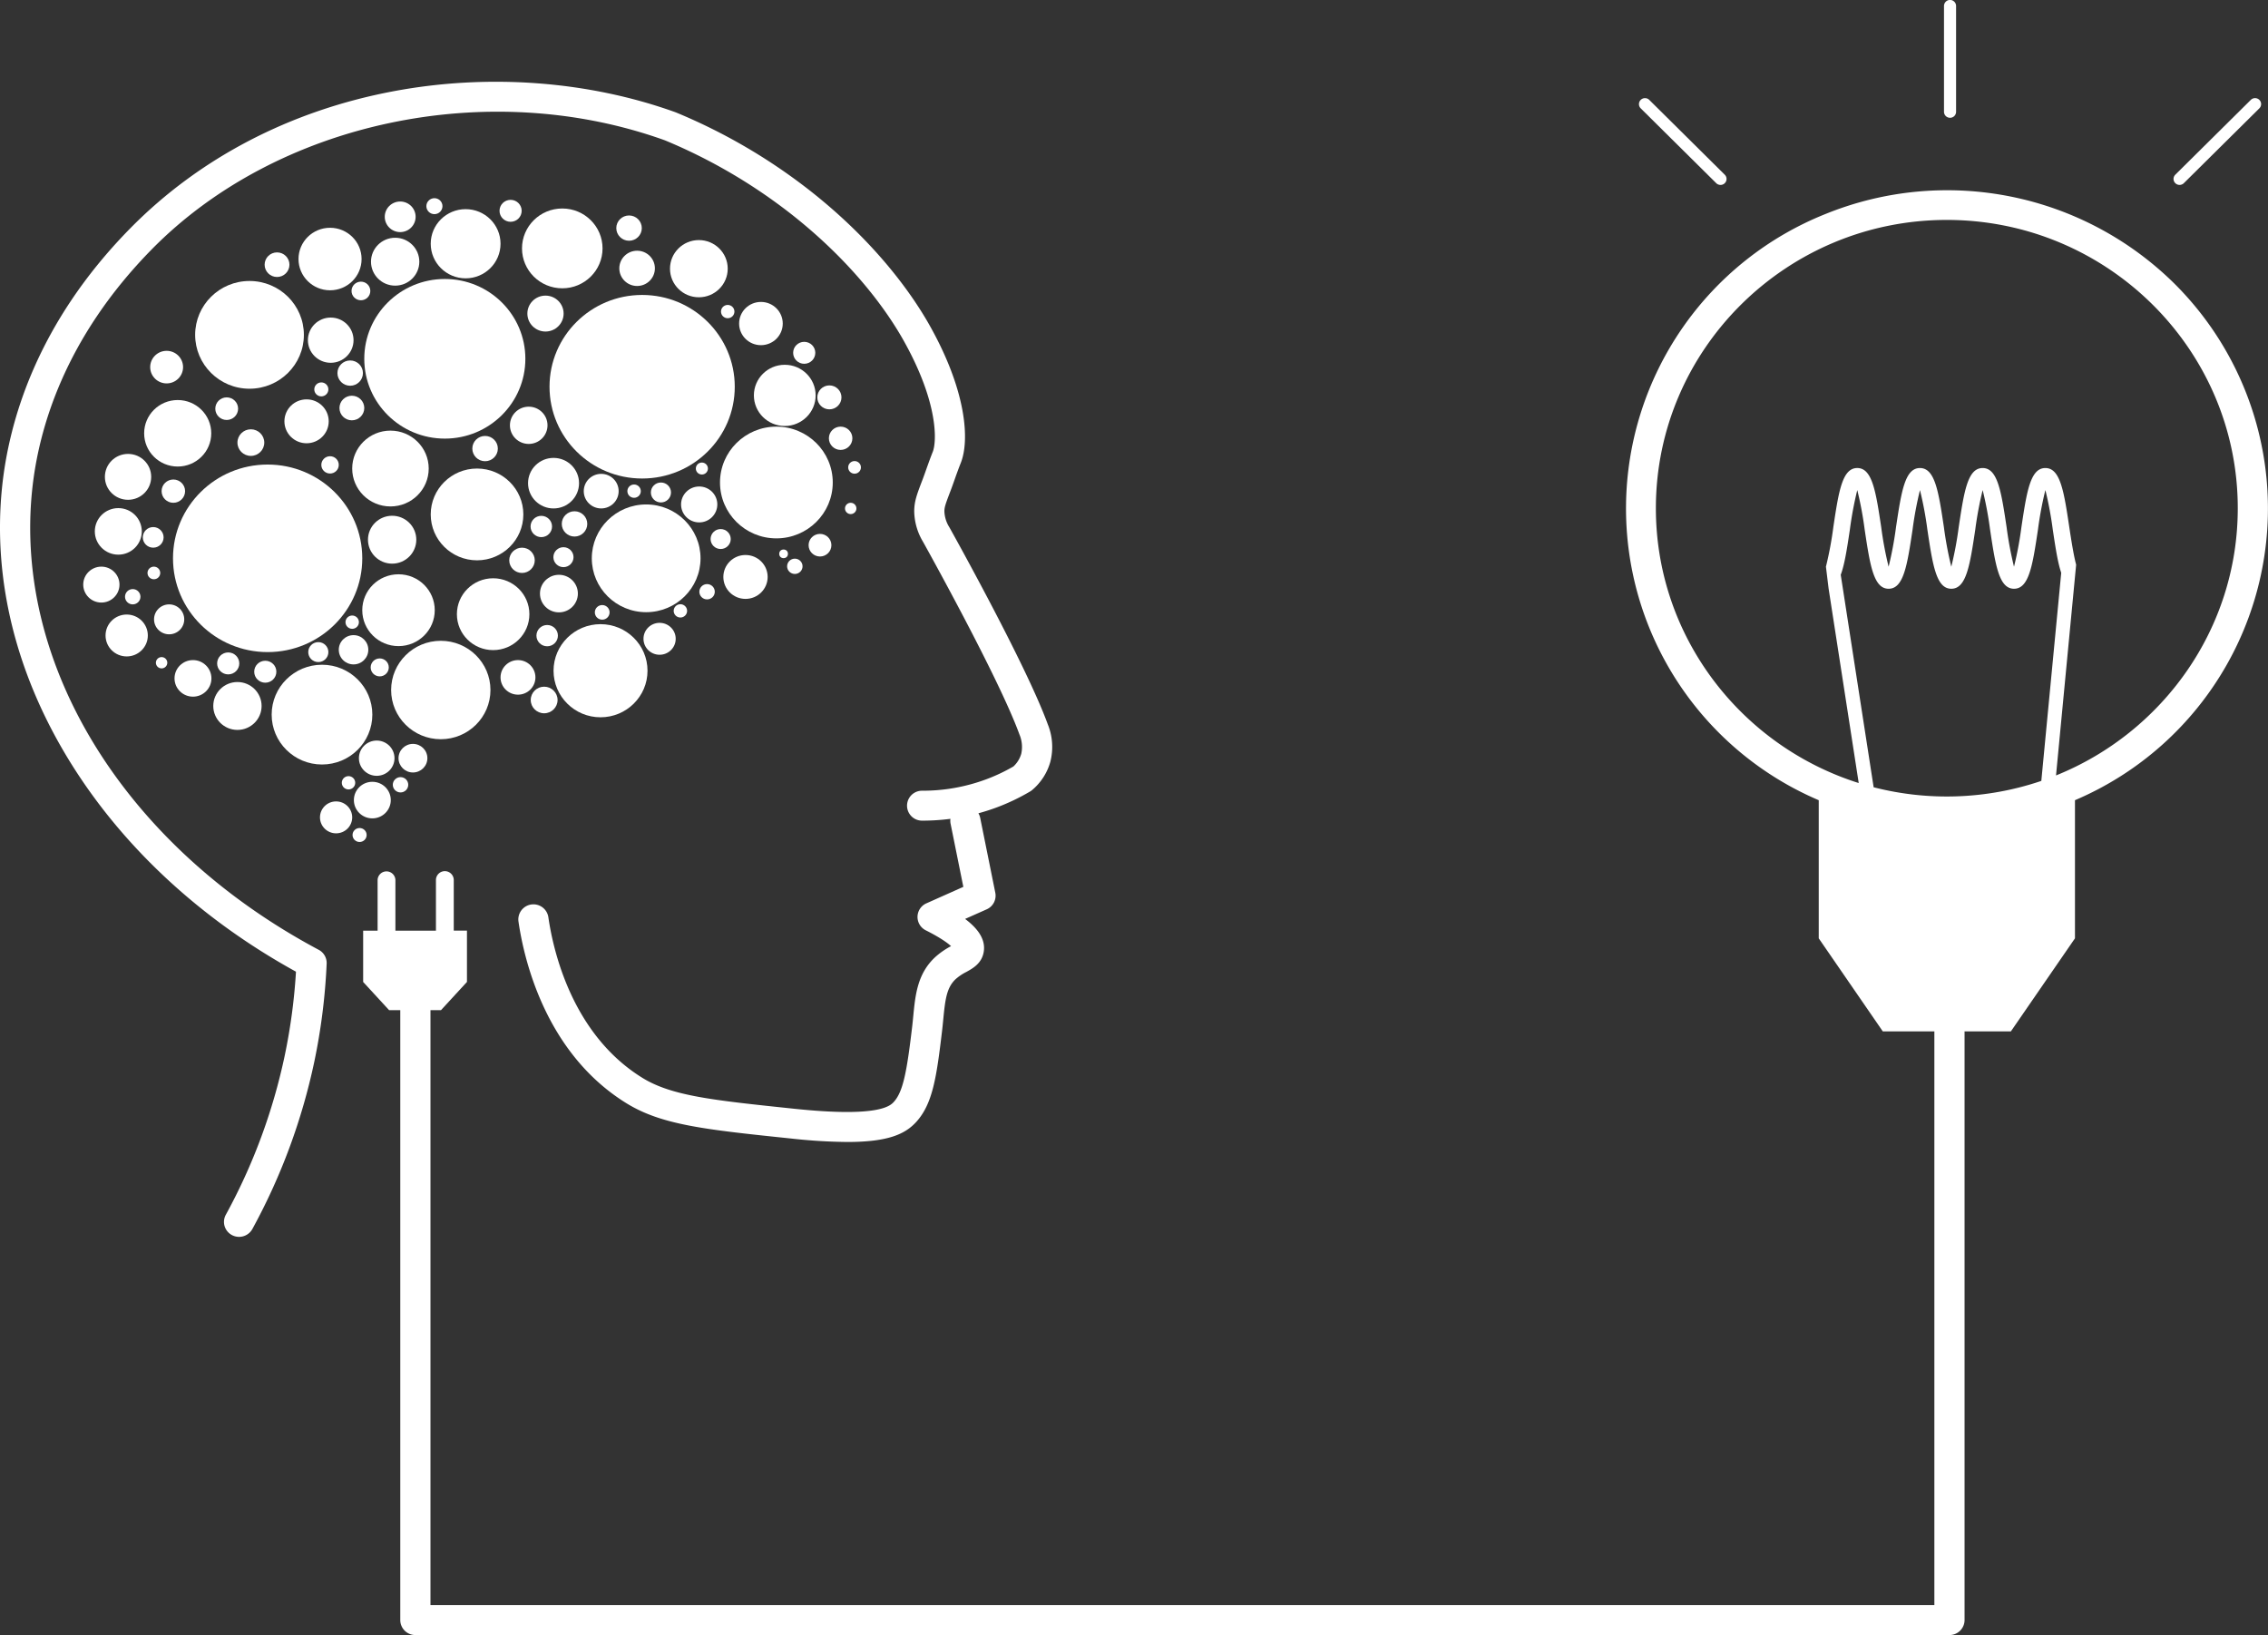 <svg id="Asset_17" data-name="Asset 17" xmlns="http://www.w3.org/2000/svg" width="778.346" height="561.041" viewBox="0 0 778.346 561.041">
  <rect x="0" y="0" width="778.346" height="561.041" fill="#333333" stroke="none"/>
  <g id="Innovation_and_creation" data-name="Innovation and creation" transform="translate(0)">
    <path id="Path_4646" data-name="Path 4646" d="M360.46,315.325a19.566,19.566,0,0,1-6.25,9.681,5.094,5.094,0,0,1-.708.5,72.112,72.112,0,0,1-11.781,5.583q-2.926,1.071-5.936,1.886a5.042,5.042,0,0,1,.612,1.592l5.182,25.674a5.124,5.124,0,0,1-2.964,5.693l-7.4,3.29c4.146,3.115,7.11,6.846,6.4,11.266-.643,3.988-3.749,5.7-6.019,6.949a16.838,16.838,0,0,0-3.642,2.461c-3.04,2.869-3.559,6.847-4.215,13.6-.128,1.335-.263,2.715-.432,4.159-1.862,15.7-3.185,24.89-8.758,31.11-3.8,4.248-9.65,6.994-23.749,6.994a188.179,188.179,0,0,1-19.348-1.191c-29.6-3.081-44.452-4.649-56.565-12.163-27.688-17.171-35.061-49.274-36.947-62.279a5.182,5.182,0,0,1,10.261-1.458c1.679,11.588,8.178,40.144,32.169,55.029,10.085,6.258,24.143,7.726,52.149,10.656,29.367,3.081,33.064-1.054,34.28-2.4,3.168-3.536,4.426-10.41,6.219-25.489.159-1.335.287-2.66.411-3.944.691-7.079,1.382-14.4,7.38-20.057a26.021,26.021,0,0,1,5.583-3.906c-1.188-1.085-3.652-2.9-8.675-5.429a5.115,5.115,0,0,1,.228-9.263l12.663-5.648-4.371-21.655a5.152,5.152,0,0,1-.055-1.688,74.48,74.48,0,0,1-9.643.623h-.114a5.135,5.135,0,1,1,0-10.27h.107a62.432,62.432,0,0,0,21.587-3.789,61.2,61.2,0,0,0,9.674-4.532,9.483,9.483,0,0,0,2.691-4.347,10.939,10.939,0,0,0-.643-6.693c-7.1-19.536-32.846-65.658-33.105-66.12a20.936,20.936,0,0,1-2.982-10.345c0-3.368.881-5.724,2.5-10l.345-.887c.453-1.2.881-2.4,1.33-3.687.691-1.91,1.382-3.885,2.173-5.85,1.358-3.334,2.159-16.774-10.251-38.683-4.934-8.712-16.525-25.914-38.734-43.256a185.686,185.686,0,0,0-42.938-24.99c-60.648-21.8-133.058-6.395-176.138,37.46-29.993,30.542-38.855,61.769-41.007,82.586-6.274,60.667,32.328,122.576,98.349,157.722a5.126,5.126,0,0,1,2.726,4.758,208.843,208.843,0,0,1-4.25,33.688,209.909,209.909,0,0,1-21.245,57.363,5.208,5.208,0,0,1-9.013.182,5.094,5.094,0,0,1-.1-5.071A199.546,199.546,0,0,0,97.706,416.18a198.065,198.065,0,0,0,3.873-28.851C68.926,369.347,42.22,344.6,24.212,315.6,5.555,285.539-2.571,252.851.718,221.066c2.322-22.443,11.819-56.045,43.878-88.7C68.339,108.2,99.575,91.9,134.934,85.236c32.556-6.138,66.968-3.581,96.891,7.189.076.031.155.058.232.092a196.03,196.03,0,0,1,45.46,26.445c23.615,18.438,36.049,36.92,41.356,46.3,12.963,22.895,13.934,39.932,10.824,47.583-.691,1.742-1.337,3.522-2,5.4-.449,1.27-.912,2.585-1.406,3.889l-.345.9c-1.461,3.861-1.842,4.933-1.838,6.36a10.909,10.909,0,0,0,1.683,5.4c1.075,1.924,26.4,47.316,33.786,67.619A20.574,20.574,0,0,1,360.46,315.325Z" transform="translate(-0.005 -53.906)" fill="#fff"/>
    <ellipse id="Ellipse_451" data-name="Ellipse 451" cx="32.477" cy="32.178" rx="32.477" ry="32.178" transform="translate(59.372 159.403)" fill="#fff"/>
    <ellipse id="Ellipse_452" data-name="Ellipse 452" cx="12.438" cy="12.324" rx="12.438" ry="12.324" transform="translate(124.325 197.059)" fill="#fff"/>
    <ellipse id="Ellipse_453" data-name="Ellipse 453" cx="12.438" cy="12.324" rx="12.438" ry="12.324" transform="translate(156.802 198.428)" fill="#fff"/>
    <ellipse id="Ellipse_454" data-name="Ellipse 454" cx="13.129" cy="13.008" rx="13.129" ry="13.008" transform="translate(120.87 147.764)" fill="#fff"/>
    <ellipse id="Ellipse_455" data-name="Ellipse 455" cx="15.893" cy="15.747" rx="15.893" ry="15.747" transform="translate(147.819 160.772)" fill="#fff"/>
    <ellipse id="Ellipse_456" data-name="Ellipse 456" cx="27.64" cy="27.386" rx="27.64" ry="27.386" transform="translate(125.016 95.731)" fill="#fff"/>
    <ellipse id="Ellipse_457" data-name="Ellipse 457" cx="31.786" cy="31.494" rx="31.786" ry="31.494" transform="translate(188.588 101.208)" fill="#fff"/>
    <ellipse id="Ellipse_458" data-name="Ellipse 458" cx="18.657" cy="18.485" rx="18.657" ry="18.485" transform="translate(203.099 173.096)" fill="#fff"/>
    <ellipse id="Ellipse_459" data-name="Ellipse 459" cx="18.657" cy="18.485" rx="18.657" ry="18.485" transform="translate(66.973 96.415)" fill="#fff"/>
    <ellipse id="Ellipse_460" data-name="Ellipse 460" cx="17.275" cy="17.116" rx="17.275" ry="17.116" transform="translate(93.231 228.097)" fill="#fff"/>
    <ellipse id="Ellipse_461" data-name="Ellipse 461" cx="8.292" cy="8.216" rx="8.292" ry="8.216" transform="translate(73.192 234.03)" fill="#fff"/>
    <ellipse id="Ellipse_462" data-name="Ellipse 462" cx="17.043" cy="16.887" rx="17.043" ry="16.887" transform="translate(134.231 219.881)" fill="#fff"/>
    <ellipse id="Ellipse_463" data-name="Ellipse 463" cx="16.124" cy="15.976" rx="16.124" ry="15.976" transform="translate(189.97 214.175)" fill="#fff"/>
    <ellipse id="Ellipse_464" data-name="Ellipse 464" cx="6.506" cy="6.446" rx="6.506" ry="6.446" transform="translate(185.309 197.233)" fill="#fff"/>
    <ellipse id="Ellipse_465" data-name="Ellipse 465" cx="19.348" cy="19.17" rx="19.348" ry="19.17" transform="translate(247.094 146.395)" fill="#fff"/>
    <ellipse id="Ellipse_466" data-name="Ellipse 466" cx="7.601" cy="7.531" rx="7.601" ry="7.531" transform="translate(248.245 190.441)" fill="#fff"/>
    <ellipse id="Ellipse_467" data-name="Ellipse 467" cx="11.515" cy="11.41" rx="11.515" ry="11.41" transform="translate(49.47 137.268)" fill="#fff"/>
    <ellipse id="Ellipse_468" data-name="Ellipse 468" cx="7.601" cy="7.531" rx="7.601" ry="7.531" transform="translate(97.608 137.039)" fill="#fff"/>
    <ellipse id="Ellipse_469" data-name="Ellipse 469" cx="4.605" cy="4.563" rx="4.605" ry="4.563" transform="translate(81.487 147.309)" fill="#fff"/>
    <ellipse id="Ellipse_470" data-name="Ellipse 470" cx="3.914" cy="3.879" rx="3.914" ry="3.879" transform="translate(73.886 136.354)" fill="#fff"/>
    <ellipse id="Ellipse_471" data-name="Ellipse 471" cx="10.824" cy="10.725" rx="10.824" ry="10.725" transform="translate(102.445 78.159)" fill="#fff"/>
    <ellipse id="Ellipse_472" data-name="Ellipse 472" cx="7.832" cy="7.76" rx="7.832" ry="7.76" transform="translate(105.668 108.968)" fill="#fff"/>
    <ellipse id="Ellipse_473" data-name="Ellipse 473" cx="3.223" cy="3.194" rx="3.223" ry="3.194" transform="translate(120.642 96.645)" fill="#fff"/>
    <ellipse id="Ellipse_474" data-name="Ellipse 474" cx="8.292" cy="8.216" rx="8.292" ry="8.216" transform="translate(127.321 81.583)" fill="#fff"/>
    <ellipse id="Ellipse_475" data-name="Ellipse 475" cx="11.978" cy="11.868" rx="11.978" ry="11.868" transform="translate(147.819 71.768)" fill="#fff"/>
    <ellipse id="Ellipse_476" data-name="Ellipse 476" cx="6.219" cy="6.162" rx="6.219" ry="6.162" transform="translate(180.987 101.437)" fill="#fff"/>
    <ellipse id="Ellipse_477" data-name="Ellipse 477" cx="13.82" cy="13.693" rx="13.82" ry="13.693" transform="translate(179.145 71.542)" fill="#fff"/>
    <ellipse id="Ellipse_478" data-name="Ellipse 478" cx="6.45" cy="6.391" rx="6.45" ry="6.391" transform="translate(174.999 139.548)" fill="#fff"/>
    <ellipse id="Ellipse_479" data-name="Ellipse 479" cx="4.377" cy="4.337" rx="4.377" ry="4.337" transform="translate(162.098 149.589)" fill="#fff"/>
    <ellipse id="Ellipse_480" data-name="Ellipse 480" cx="8.751" cy="8.671" rx="8.751" ry="8.671" transform="translate(181.218 157.123)" fill="#fff"/>
    <ellipse id="Ellipse_481" data-name="Ellipse 481" cx="4.377" cy="4.337" rx="4.377" ry="4.337" transform="translate(192.792 175.434)" fill="#fff"/>
    <ellipse id="Ellipse_482" data-name="Ellipse 482" cx="4.377" cy="4.337" rx="4.377" ry="4.337" transform="translate(174.768 187.929)" fill="#fff"/>
    <ellipse id="Ellipse_483" data-name="Ellipse 483" cx="3.686" cy="3.653" rx="3.686" ry="3.653" transform="translate(182.082 177.005)" fill="#fff"/>
    <ellipse id="Ellipse_484" data-name="Ellipse 484" cx="5.987" cy="5.932" rx="5.987" ry="5.932" transform="translate(200.338 162.6)" fill="#fff"/>
    <ellipse id="Ellipse_485" data-name="Ellipse 485" cx="3.455" cy="3.423" rx="3.455" ry="3.423" transform="translate(223.369 165.565)" fill="#fff"/>
    <ellipse id="Ellipse_486" data-name="Ellipse 486" cx="2.304" cy="2.283" rx="2.304" ry="2.283" transform="translate(215.305 166.249)" fill="#fff"/>
    <ellipse id="Ellipse_487" data-name="Ellipse 487" cx="2.073" cy="2.054" rx="2.073" ry="2.054" transform="translate(238.802 158.718)" fill="#fff"/>
    <ellipse id="Ellipse_488" data-name="Ellipse 488" cx="6.219" cy="6.162" rx="6.219" ry="6.162" transform="translate(233.734 166.934)" fill="#fff"/>
    <ellipse id="Ellipse_489" data-name="Ellipse 489" cx="3.455" cy="3.423" rx="3.455" ry="3.423" transform="translate(243.867 181.541)" fill="#fff"/>
    <ellipse id="Ellipse_490" data-name="Ellipse 490" cx="3.455" cy="3.423" rx="3.455" ry="3.423" transform="translate(189.914 187.761)" fill="#fff"/>
    <ellipse id="Ellipse_491" data-name="Ellipse 491" cx="2.532" cy="2.509" rx="2.532" ry="2.509" transform="translate(204.139 207.616)" fill="#fff"/>
    <ellipse id="Ellipse_492" data-name="Ellipse 492" cx="5.528" cy="5.477" rx="5.528" ry="5.477" transform="translate(220.836 213.719)" fill="#fff"/>
    <ellipse id="Ellipse_493" data-name="Ellipse 493" cx="2.304" cy="2.283" rx="2.304" ry="2.283" transform="translate(231.198 207.328)" fill="#fff"/>
    <ellipse id="Ellipse_494" data-name="Ellipse 494" cx="5.987" cy="5.932" rx="5.987" ry="5.932" transform="translate(171.776 226.502)" fill="#fff"/>
    <ellipse id="Ellipse_495" data-name="Ellipse 495" cx="3.686" cy="3.653" rx="3.686" ry="3.653" transform="translate(184.096 214.459)" fill="#fff"/>
    <ellipse id="Ellipse_496" data-name="Ellipse 496" cx="4.605" cy="4.563" rx="4.605" ry="4.563" transform="translate(182.141 235.628)" fill="#fff"/>
    <ellipse id="Ellipse_497" data-name="Ellipse 497" cx="10.596" cy="10.499" rx="10.596" ry="10.499" transform="translate(258.724 125.171)" fill="#fff"/>
    <ellipse id="Ellipse_498" data-name="Ellipse 498" cx="7.487" cy="7.418" rx="7.487" ry="7.418" transform="translate(253.655 103.604)" fill="#fff"/>
    <ellipse id="Ellipse_499" data-name="Ellipse 499" cx="3.8" cy="3.766" rx="3.8" ry="3.766" transform="translate(272.198 117.297)" fill="#fff"/>
    <ellipse id="Ellipse_500" data-name="Ellipse 500" cx="4.032" cy="3.995" rx="4.032" ry="3.995" transform="translate(284.463 146.395)" fill="#fff"/>
    <ellipse id="Ellipse_501" data-name="Ellipse 501" cx="4.146" cy="4.108" rx="4.146" ry="4.108" transform="translate(280.49 132.246)" fill="#fff"/>
    <ellipse id="Ellipse_502" data-name="Ellipse 502" cx="2.187" cy="2.167" rx="2.187" ry="2.167" transform="translate(291.086 158.208)" fill="#fff"/>
    <ellipse id="Ellipse_503" data-name="Ellipse 503" cx="1.959" cy="1.941" rx="1.959" ry="1.941" transform="translate(289.991 172.524)" fill="#fff"/>
    <ellipse id="Ellipse_504" data-name="Ellipse 504" cx="3.914" cy="3.879" rx="3.914" ry="3.879" transform="translate(277.498 183.198)" fill="#fff"/>
    <ellipse id="Ellipse_505" data-name="Ellipse 505" cx="2.65" cy="2.626" rx="2.65" ry="2.626" transform="translate(270.125 191.694)" fill="#fff"/>
    <ellipse id="Ellipse_506" data-name="Ellipse 506" cx="1.496" cy="1.482" rx="1.496" ry="1.482" transform="translate(267.42 188.559)" fill="#fff"/>
    <ellipse id="Ellipse_507" data-name="Ellipse 507" cx="2.65" cy="2.626" rx="2.65" ry="2.626" transform="translate(240.008 200.424)" fill="#fff"/>
    <ellipse id="Ellipse_508" data-name="Ellipse 508" cx="9.905" cy="9.814" rx="9.905" ry="9.814" transform="translate(229.933 82.38)" fill="#fff"/>
    <ellipse id="Ellipse_509" data-name="Ellipse 509" cx="2.304" cy="2.283" rx="2.304" ry="2.283" transform="translate(247.436 104.631)" fill="#fff"/>
    <ellipse id="Ellipse_510" data-name="Ellipse 510" cx="6.105" cy="6.049" rx="6.105" ry="6.049" transform="translate(212.541 86.033)" fill="#fff"/>
    <ellipse id="Ellipse_511" data-name="Ellipse 511" cx="4.377" cy="4.337" rx="4.377" ry="4.337" transform="translate(211.505 73.935)" fill="#fff"/>
    <ellipse id="Ellipse_512" data-name="Ellipse 512" cx="3.8" cy="3.766" rx="3.8" ry="3.766" transform="translate(171.43 68.574)" fill="#fff"/>
    <ellipse id="Ellipse_513" data-name="Ellipse 513" cx="5.296" cy="5.248" rx="5.296" ry="5.248" transform="translate(132.044 69.146)" fill="#fff"/>
    <ellipse id="Ellipse_514" data-name="Ellipse 514" cx="2.764" cy="2.739" rx="2.764" ry="2.739" transform="translate(146.323 68.003)" fill="#fff"/>
    <ellipse id="Ellipse_515" data-name="Ellipse 515" cx="4.26" cy="4.221" rx="4.26" ry="4.221" transform="translate(90.816 86.604)" fill="#fff"/>
    <ellipse id="Ellipse_516" data-name="Ellipse 516" cx="5.642" cy="5.59" rx="5.642" ry="5.59" transform="translate(51.543 120.382)" fill="#fff"/>
    <ellipse id="Ellipse_517" data-name="Ellipse 517" cx="4.26" cy="4.221" rx="4.26" ry="4.221" transform="translate(116.496 135.786)" fill="#fff"/>
    <ellipse id="Ellipse_518" data-name="Ellipse 518" cx="2.418" cy="2.396" rx="2.418" ry="2.396" transform="translate(107.859 131.219)" fill="#fff"/>
    <ellipse id="Ellipse_519" data-name="Ellipse 519" cx="4.377" cy="4.337" rx="4.377" ry="4.337" transform="translate(115.802 123.688)" fill="#fff"/>
    <ellipse id="Ellipse_520" data-name="Ellipse 520" cx="2.995" cy="2.968" rx="2.995" ry="2.968" transform="translate(110.274 156.551)" fill="#fff"/>
    <ellipse id="Ellipse_521" data-name="Ellipse 521" cx="8.292" cy="8.216" rx="8.292" ry="8.216" transform="translate(126.284 176.978)" fill="#fff"/>
    <ellipse id="Ellipse_522" data-name="Ellipse 522" cx="7.946" cy="7.873" rx="7.946" ry="7.873" transform="translate(35.996 155.754)" fill="#fff"/>
    <ellipse id="Ellipse_523" data-name="Ellipse 523" cx="4.032" cy="3.995" rx="4.032" ry="3.995" transform="translate(55.457 164.538)" fill="#fff"/>
    <ellipse id="Ellipse_524" data-name="Ellipse 524" cx="3.569" cy="3.536" rx="3.569" ry="3.536" transform="translate(49.01 180.856)" fill="#fff"/>
    <ellipse id="Ellipse_525" data-name="Ellipse 525" cx="8.06" cy="7.986" rx="8.06" ry="7.986" transform="translate(32.541 174.352)" fill="#fff"/>
    <ellipse id="Ellipse_526" data-name="Ellipse 526" cx="6.219" cy="6.162" rx="6.219" ry="6.162" transform="translate(28.567 194.436)" fill="#fff"/>
    <ellipse id="Ellipse_527" data-name="Ellipse 527" cx="2.187" cy="2.167" rx="2.187" ry="2.167" transform="translate(50.62 194.436)" fill="#fff"/>
    <ellipse id="Ellipse_528" data-name="Ellipse 528" cx="5.182" cy="5.135" rx="5.182" ry="5.135" transform="translate(52.866 207.386)" fill="#fff"/>
    <ellipse id="Ellipse_529" data-name="Ellipse 529" cx="7.255" cy="7.189" rx="7.255" ry="7.189" transform="translate(36.224 210.868)" fill="#fff"/>
    <ellipse id="Ellipse_530" data-name="Ellipse 530" cx="2.65" cy="2.626" rx="2.65" ry="2.626" transform="translate(42.902 202.135)" fill="#fff"/>
    <ellipse id="Ellipse_531" data-name="Ellipse 531" cx="1.959" cy="1.941" rx="1.959" ry="1.941" transform="translate(53.498 225.471)" fill="#fff"/>
    <ellipse id="Ellipse_532" data-name="Ellipse 532" cx="6.333" cy="6.275" rx="6.333" ry="6.275" transform="translate(59.894 226.502)" fill="#fff"/>
    <ellipse id="Ellipse_533" data-name="Ellipse 533" cx="3.8" cy="3.766" rx="3.8" ry="3.766" transform="translate(74.518 223.876)" fill="#fff"/>
    <ellipse id="Ellipse_534" data-name="Ellipse 534" cx="3.8" cy="3.766" rx="3.8" ry="3.766" transform="translate(87.243 226.728)" fill="#fff"/>
    <ellipse id="Ellipse_535" data-name="Ellipse 535" cx="3.455" cy="3.423" rx="3.455" ry="3.423" transform="translate(105.786 220.337)" fill="#fff"/>
    <ellipse id="Ellipse_536" data-name="Ellipse 536" cx="5.068" cy="5.022" rx="5.068" ry="5.022" transform="translate(116.265 217.94)" fill="#fff"/>
    <ellipse id="Ellipse_537" data-name="Ellipse 537" cx="2.304" cy="2.283" rx="2.304" ry="2.283" transform="translate(118.566 211.207)" fill="#fff"/>
    <ellipse id="Ellipse_538" data-name="Ellipse 538" cx="3.109" cy="3.081" rx="3.109" ry="3.081" transform="translate(127.207 225.93)" fill="#fff"/>
    <ellipse id="Ellipse_539" data-name="Ellipse 539" cx="6.105" cy="6.049" rx="6.105" ry="6.049" transform="translate(123.175 254.114)" fill="#fff"/>
    <ellipse id="Ellipse_540" data-name="Ellipse 540" cx="4.951" cy="4.905" rx="4.951" ry="4.905" transform="translate(136.767 255.257)" fill="#fff"/>
    <ellipse id="Ellipse_541" data-name="Ellipse 541" cx="2.304" cy="2.283" rx="2.304" ry="2.283" transform="translate(117.301 266.321)" fill="#fff"/>
    <ellipse id="Ellipse_542" data-name="Ellipse 542" cx="6.333" cy="6.275" rx="6.333" ry="6.275" transform="translate(121.447 268.265)" fill="#fff"/>
    <ellipse id="Ellipse_543" data-name="Ellipse 543" cx="2.65" cy="2.626" rx="2.65" ry="2.626" transform="translate(134.804 266.663)" fill="#fff"/>
    <ellipse id="Ellipse_544" data-name="Ellipse 544" cx="2.418" cy="2.396" rx="2.418" ry="2.396" transform="translate(120.988 284.125)" fill="#fff"/>
    <ellipse id="Ellipse_545" data-name="Ellipse 545" cx="5.528" cy="5.477" rx="5.528" ry="5.477" transform="translate(109.814 274.995)" fill="#fff"/>
    <path id="Path_4647" data-name="Path 4647" d="M982.165,222.589a110.96,110.96,0,0,0-119.458-23.78,108.814,108.814,0,0,0-2.44,201.2v47.4l21.98,31.922h17.724a4.569,4.569,0,0,0-.024.49V676.2H383.833V472.044h3.614l8.907-9.678v-17.6h-4.529V427.357a3.058,3.058,0,0,0-6.115,0v17.414H371.8V427.357a3.059,3.059,0,0,0-6.112,0v17.414H360.73v17.6l8.907,9.678h3.832v209.29a5.159,5.159,0,0,0,5.182,5.135H905.129a5.159,5.159,0,0,0,5.182-5.135V479.818a4.621,4.621,0,0,0-.024-.49h15.924L948.2,447.407v-47.4a108.771,108.771,0,0,0,33.969-177.416Zm-46,170.96a100.967,100.967,0,0,1-57.055,2.02l-11.294-72.9c1.34-3.564,2.149-8.938,3.137-15.511a123.2,123.2,0,0,1,2.54-13.566,122.507,122.507,0,0,1,2.539,13.566c1.841,12.221,3.054,20.293,8.219,20.293s6.378-8.072,8.216-20.293a123.232,123.232,0,0,1,2.539-13.566,122.441,122.441,0,0,1,2.543,13.566c1.838,12.221,3.054,20.293,8.216,20.293s6.381-8.072,8.219-20.293a123.274,123.274,0,0,1,2.54-13.566,122.412,122.412,0,0,1,2.543,13.566c1.838,12.221,3.054,20.293,8.216,20.293s6.381-8.072,8.219-20.3a122.328,122.328,0,0,1,2.543-13.563,123.134,123.134,0,0,1,2.539,13.566c.929,6.162,1.7,11.3,2.9,14.829l-6.83,71.392ZM941.7,391.5l6.125-64.148.781-8.151c-.674-2.509-1.3-6.145-1.817-9.4-.2-1.239-.373-2.424-.532-3.471-1.838-12.224-3.054-20.3-8.216-20.3s-6.381,8.072-8.219,20.293a122.276,122.276,0,0,1-2.543,13.566,123.137,123.137,0,0,1-2.54-13.566c-1.838-12.221-3.054-20.293-8.219-20.293s-6.378,8.072-8.216,20.293a122.485,122.485,0,0,1-2.543,13.566,123.26,123.26,0,0,1-2.54-13.566c-1.838-12.221-3.054-20.293-8.219-20.293s-6.378,8.072-8.216,20.293a123.26,123.26,0,0,1-2.54,13.566,122.508,122.508,0,0,1-2.539-13.563c-1.842-12.224-3.054-20.3-8.219-20.3s-6.378,8.062-8.213,20.272v.024a123.317,123.317,0,0,1-2.539,13.563l.912,7.48,10.337,66.753q-.85-.267-1.7-.551c-39.445-13.227-67.911-50.253-67.911-93.742,0-54.549,44.79-98.931,99.849-98.931s99.849,44.382,99.849,98.931c.007,41.414-25.846,76.978-62.379,91.688Z" transform="translate(-236.101 -125.428)" fill="#fff"/>
    <path id="Path_4648" data-name="Path 4648" d="M2161.076,128.145a2.072,2.072,0,0,1-1.913-1.268,2.042,2.042,0,0,1,.448-2.237l25.913-25.674a2.086,2.086,0,0,1,2.931,0,2.041,2.041,0,0,1,0,2.9l-25.913,25.674A2.083,2.083,0,0,1,2161.076,128.145Z" transform="translate(-1413.078 -64.692)" fill="#fff"/>
    <path id="Path_4649" data-name="Path 4649" d="M1655.985,128.139a2.082,2.082,0,0,1-1.465-.6l-25.913-25.674a2.041,2.041,0,0,1,0-2.9,2.087,2.087,0,0,1,2.932,0l25.912,25.674a2.04,2.04,0,0,1,.449,2.237,2.073,2.073,0,0,1-1.914,1.268Z" transform="translate(-1065.533 -64.686)" fill="#fff"/>
    <path id="Path_4650" data-name="Path 4650" d="M1933.073,40.415A2.063,2.063,0,0,1,1931,38.361V2.054a2.073,2.073,0,0,1,4.146,0V38.361A2.063,2.063,0,0,1,1933.073,40.415Z" transform="translate(-1263.847)" fill="#fff"/>
  </g>
</svg>
